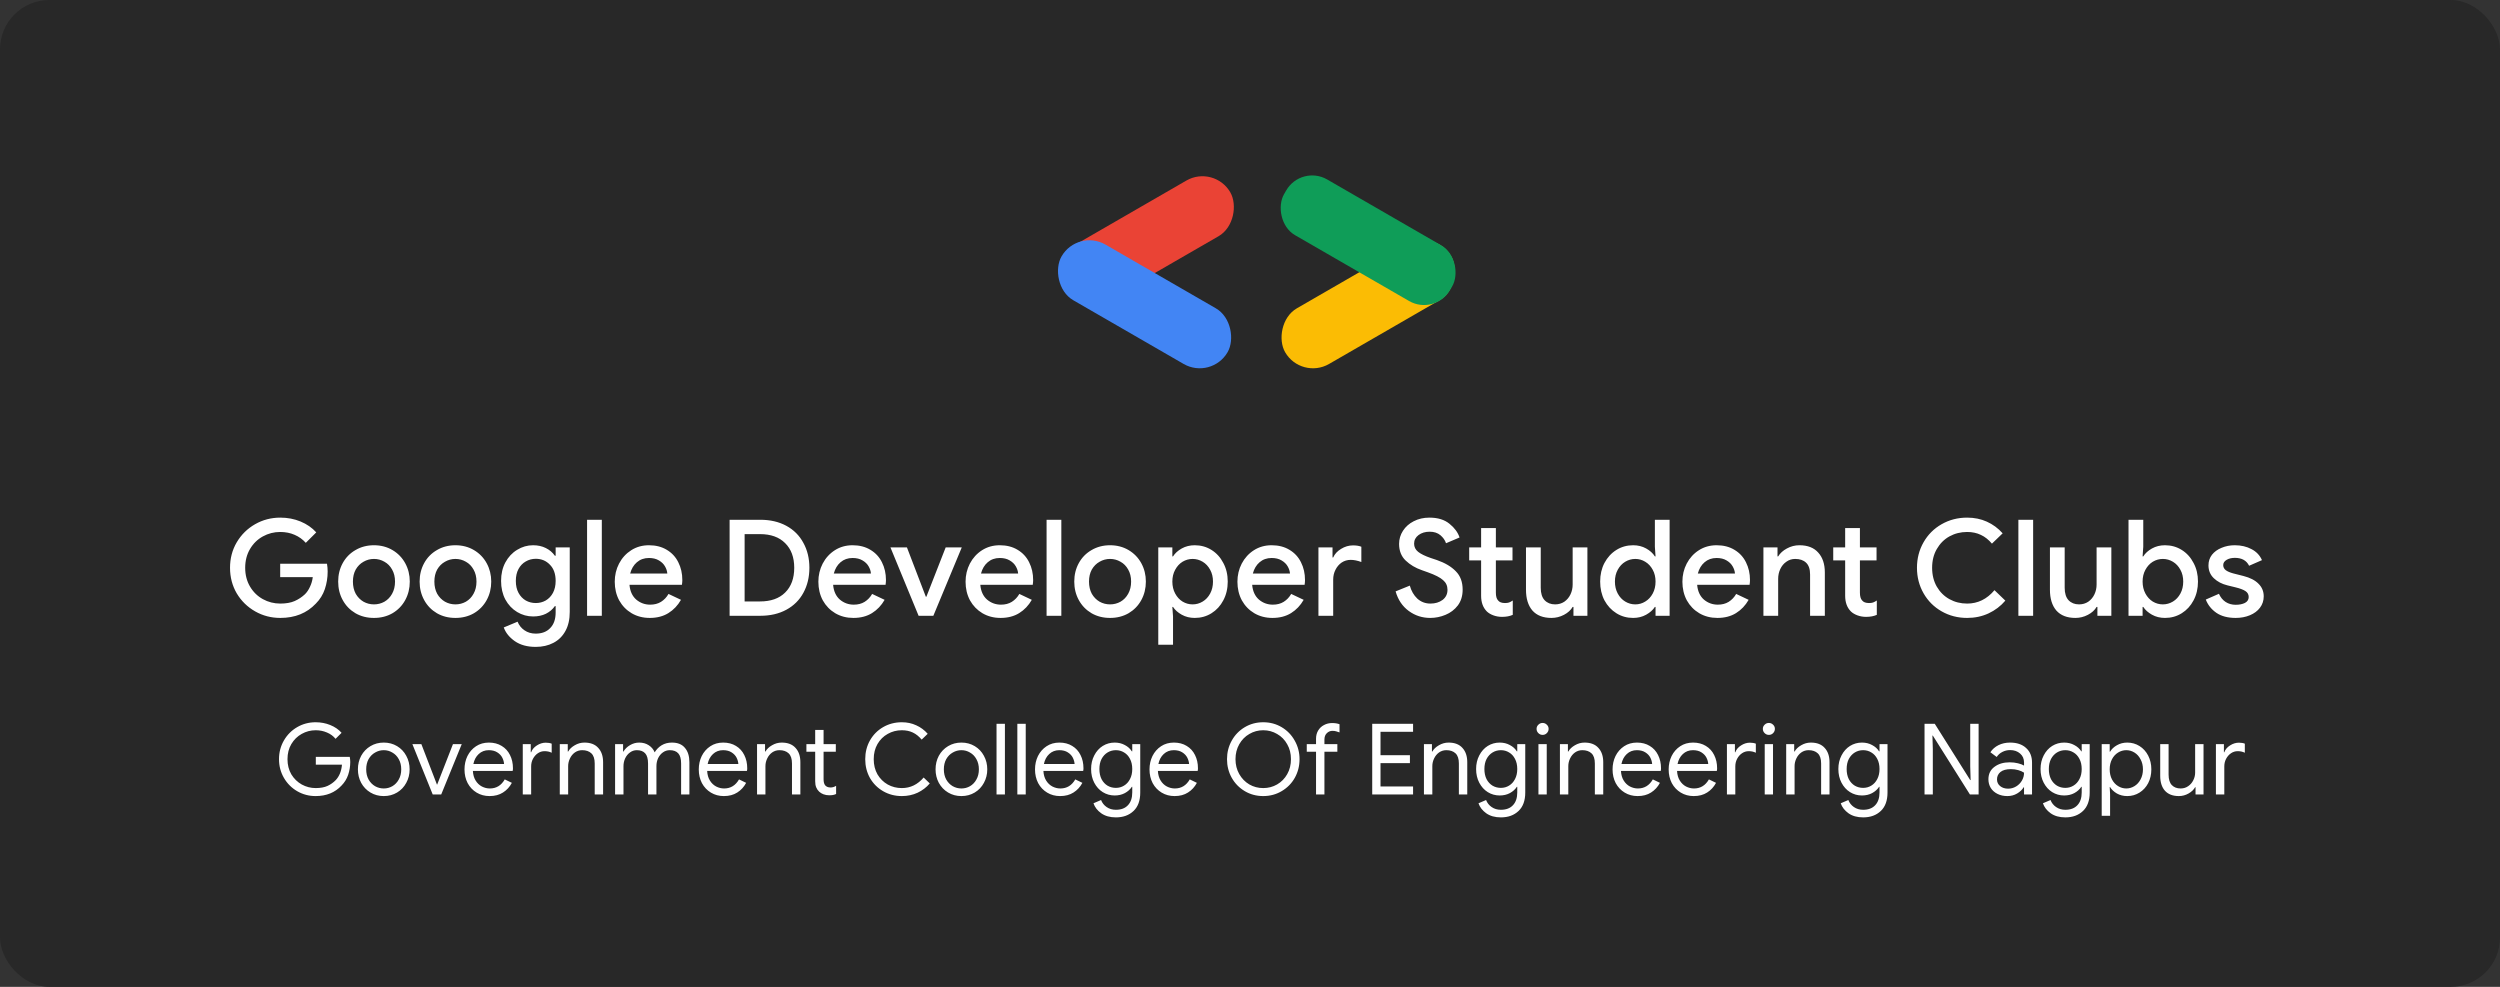 <svg width="304" height="120" viewBox="0 0 304 120" fill="none" xmlns="http://www.w3.org/2000/svg">
<rect x="0" y="0" width="304" height="120" fill="#333333" stroke="none"/>
<rect width="304" height="120" rx="6" fill="#282828"/>
<path d="M34.087 75.14C32.978 75.14 31.956 74.874 31.022 74.341C30.087 73.809 29.342 73.08 28.788 72.156C28.244 71.221 27.972 70.183 27.972 69.042C27.972 67.9 28.244 66.868 28.788 65.944C29.342 65.009 30.087 64.275 31.022 63.742C31.956 63.21 32.978 62.943 34.087 62.943C34.968 62.943 35.788 63.101 36.549 63.416C37.31 63.731 37.946 64.172 38.457 64.737L37.185 66.009C36.805 65.585 36.348 65.259 35.816 65.031C35.294 64.802 34.712 64.688 34.071 64.688C33.321 64.688 32.62 64.868 31.967 65.226C31.315 65.585 30.793 66.096 30.402 66.759C30.011 67.422 29.815 68.183 29.815 69.042C29.815 69.901 30.011 70.662 30.402 71.325C30.793 71.988 31.315 72.499 31.967 72.857C32.62 73.216 33.326 73.395 34.087 73.395C34.783 73.395 35.364 73.292 35.832 73.086C36.299 72.879 36.718 72.602 37.087 72.254C37.327 72.015 37.528 71.716 37.691 71.357C37.865 70.999 37.979 70.607 38.033 70.183H34.071V68.553H39.762C39.816 68.857 39.843 69.172 39.843 69.498C39.843 70.238 39.729 70.95 39.501 71.635C39.272 72.308 38.908 72.895 38.408 73.395C37.31 74.559 35.87 75.14 34.087 75.14ZM45.475 75.14C44.638 75.14 43.888 74.95 43.225 74.57C42.562 74.178 42.046 73.646 41.676 72.972C41.306 72.298 41.122 71.547 41.122 70.721C41.122 69.895 41.306 69.145 41.676 68.471C42.046 67.797 42.562 67.27 43.225 66.889C43.888 66.498 44.638 66.302 45.475 66.302C46.312 66.302 47.062 66.498 47.726 66.889C48.389 67.281 48.905 67.813 49.275 68.487C49.644 69.161 49.829 69.906 49.829 70.721C49.829 71.547 49.644 72.298 49.275 72.972C48.905 73.646 48.389 74.178 47.726 74.57C47.062 74.95 46.312 75.14 45.475 75.14ZM45.475 73.493C45.932 73.493 46.356 73.385 46.747 73.167C47.139 72.939 47.448 72.618 47.677 72.205C47.916 71.781 48.035 71.287 48.035 70.721C48.035 70.156 47.916 69.667 47.677 69.254C47.448 68.841 47.139 68.525 46.747 68.308C46.356 68.08 45.932 67.966 45.475 67.966C45.019 67.966 44.595 68.08 44.203 68.308C43.812 68.525 43.497 68.841 43.258 69.254C43.029 69.667 42.915 70.156 42.915 70.721C42.915 71.287 43.029 71.781 43.258 72.205C43.497 72.618 43.812 72.939 44.203 73.167C44.595 73.385 45.019 73.493 45.475 73.493ZM55.38 75.14C54.543 75.14 53.793 74.95 53.13 74.57C52.467 74.178 51.95 73.646 51.581 72.972C51.211 72.298 51.026 71.547 51.026 70.721C51.026 69.895 51.211 69.145 51.581 68.471C51.95 67.797 52.467 67.27 53.13 66.889C53.793 66.498 54.543 66.302 55.38 66.302C56.217 66.302 56.967 66.498 57.63 66.889C58.293 67.281 58.81 67.813 59.179 68.487C59.549 69.161 59.734 69.906 59.734 70.721C59.734 71.547 59.549 72.298 59.179 72.972C58.81 73.646 58.293 74.178 57.63 74.57C56.967 74.95 56.217 75.14 55.38 75.14ZM55.38 73.493C55.837 73.493 56.261 73.385 56.652 73.167C57.043 72.939 57.353 72.618 57.581 72.205C57.82 71.781 57.94 71.287 57.94 70.721C57.94 70.156 57.82 69.667 57.581 69.254C57.353 68.841 57.043 68.525 56.652 68.308C56.261 68.08 55.837 67.966 55.38 67.966C54.923 67.966 54.499 68.08 54.108 68.308C53.717 68.525 53.401 68.841 53.162 69.254C52.934 69.667 52.82 70.156 52.82 70.721C52.82 71.287 52.934 71.781 53.162 72.205C53.401 72.618 53.717 72.939 54.108 73.167C54.499 73.385 54.923 73.493 55.38 73.493ZM65.138 78.662C64.116 78.662 63.268 78.429 62.594 77.961C61.931 77.494 61.485 76.939 61.257 76.298L62.937 75.597C63.111 76.032 63.388 76.379 63.768 76.64C64.159 76.912 64.616 77.048 65.138 77.048C65.899 77.048 66.491 76.82 66.915 76.363C67.35 75.918 67.567 75.287 67.567 74.472V73.705H67.47C67.198 74.097 66.834 74.406 66.377 74.635C65.931 74.852 65.415 74.961 64.828 74.961C64.132 74.961 63.486 74.782 62.888 74.423C62.29 74.064 61.811 73.559 61.453 72.906C61.105 72.243 60.931 71.488 60.931 70.64C60.931 69.792 61.105 69.042 61.453 68.39C61.811 67.727 62.29 67.216 62.888 66.857C63.486 66.487 64.132 66.302 64.828 66.302C65.404 66.302 65.921 66.417 66.377 66.645C66.834 66.873 67.198 67.183 67.47 67.574H67.567V66.563H69.28V74.423C69.28 75.325 69.106 76.091 68.758 76.722C68.41 77.363 67.921 77.847 67.29 78.173C66.671 78.499 65.953 78.662 65.138 78.662ZM65.154 73.33C65.589 73.33 65.991 73.227 66.361 73.02C66.73 72.803 67.024 72.493 67.241 72.091C67.459 71.678 67.567 71.194 67.567 70.64C67.567 69.792 67.334 69.134 66.866 68.667C66.41 68.189 65.839 67.949 65.154 67.949C64.709 67.949 64.301 68.058 63.931 68.275C63.562 68.482 63.268 68.786 63.051 69.189C62.833 69.591 62.725 70.075 62.725 70.64C62.725 71.205 62.833 71.689 63.051 72.091C63.268 72.493 63.562 72.803 63.931 73.02C64.301 73.227 64.709 73.33 65.154 73.33ZM71.388 63.204H73.181V74.879H71.388V63.204ZM79.009 75.14C78.193 75.14 77.46 74.95 76.807 74.57C76.166 74.189 75.66 73.667 75.291 73.004C74.932 72.33 74.753 71.575 74.753 70.738C74.753 69.944 74.927 69.21 75.275 68.536C75.633 67.852 76.128 67.308 76.758 66.906C77.389 66.504 78.106 66.302 78.911 66.302C79.748 66.302 80.471 66.487 81.079 66.857C81.699 67.226 82.167 67.732 82.482 68.373C82.808 69.015 82.971 69.738 82.971 70.542C82.971 70.694 82.955 70.884 82.922 71.113H76.546C76.612 71.885 76.883 72.482 77.362 72.906C77.851 73.32 78.416 73.526 79.058 73.526C79.569 73.526 80.009 73.412 80.378 73.184C80.759 72.944 81.063 72.624 81.291 72.222L82.808 72.939C82.417 73.624 81.906 74.162 81.275 74.553C80.645 74.945 79.889 75.14 79.009 75.14ZM81.145 69.743C81.123 69.45 81.031 69.161 80.868 68.879C80.704 68.585 80.454 68.341 80.118 68.145C79.791 67.949 79.389 67.852 78.911 67.852C78.335 67.852 77.846 68.025 77.443 68.373C77.052 68.71 76.78 69.167 76.628 69.743H81.145ZM88.72 63.204H92.454C93.66 63.204 94.715 63.449 95.617 63.938C96.519 64.427 97.21 65.118 97.688 66.009C98.177 66.889 98.422 67.9 98.422 69.042C98.422 70.183 98.177 71.2 97.688 72.091C97.21 72.972 96.519 73.656 95.617 74.146C94.715 74.635 93.66 74.879 92.454 74.879H88.72V63.204ZM92.421 73.135C93.726 73.135 94.742 72.776 95.47 72.058C96.21 71.33 96.579 70.325 96.579 69.042C96.579 67.77 96.21 66.77 95.47 66.041C94.742 65.313 93.726 64.949 92.421 64.949H90.546V73.135H92.421ZM103.77 75.14C102.955 75.14 102.221 74.95 101.569 74.57C100.928 74.189 100.422 73.667 100.052 73.004C99.694 72.33 99.514 71.575 99.514 70.738C99.514 69.944 99.688 69.21 100.036 68.536C100.395 67.852 100.89 67.308 101.52 66.906C102.151 66.504 102.868 66.302 103.672 66.302C104.509 66.302 105.232 66.487 105.841 66.857C106.461 67.226 106.928 67.732 107.243 68.373C107.57 69.015 107.733 69.738 107.733 70.542C107.733 70.694 107.716 70.884 107.684 71.113H101.308C101.373 71.885 101.645 72.482 102.123 72.906C102.613 73.32 103.178 73.526 103.819 73.526C104.33 73.526 104.77 73.412 105.14 73.184C105.52 72.944 105.825 72.624 106.053 72.222L107.57 72.939C107.178 73.624 106.667 74.162 106.037 74.553C105.406 74.945 104.651 75.14 103.77 75.14ZM105.906 69.743C105.885 69.45 105.792 69.161 105.629 68.879C105.466 68.585 105.216 68.341 104.879 68.145C104.553 67.949 104.151 67.852 103.672 67.852C103.096 67.852 102.607 68.025 102.205 68.373C101.814 68.71 101.542 69.167 101.39 69.743H105.906ZM108.277 66.563H110.283L112.582 72.564H112.647L114.995 66.563H116.952L113.495 74.879H111.702L108.277 66.563ZM121.669 75.14C120.853 75.14 120.12 74.95 119.467 74.57C118.826 74.189 118.321 73.667 117.951 73.004C117.592 72.33 117.413 71.575 117.413 70.738C117.413 69.944 117.587 69.21 117.935 68.536C118.293 67.852 118.788 67.308 119.418 66.906C120.049 66.504 120.766 66.302 121.571 66.302C122.408 66.302 123.131 66.487 123.74 66.857C124.359 67.226 124.827 67.732 125.142 68.373C125.468 69.015 125.631 69.738 125.631 70.542C125.631 70.694 125.615 70.884 125.582 71.113H119.206C119.272 71.885 119.543 72.482 120.022 72.906C120.511 73.32 121.076 73.526 121.718 73.526C122.229 73.526 122.669 73.412 123.038 73.184C123.419 72.944 123.723 72.624 123.952 72.222L125.468 72.939C125.077 73.624 124.566 74.162 123.935 74.553C123.305 74.945 122.549 75.14 121.669 75.14ZM123.805 69.743C123.783 69.45 123.691 69.161 123.528 68.879C123.365 68.585 123.114 68.341 122.777 68.145C122.451 67.949 122.049 67.852 121.571 67.852C120.995 67.852 120.506 68.025 120.103 68.373C119.712 68.71 119.44 69.167 119.288 69.743H123.805ZM127.264 63.204H129.058V74.879H127.264V63.204ZM134.983 75.14C134.146 75.14 133.396 74.95 132.733 74.57C132.07 74.178 131.554 73.646 131.184 72.972C130.814 72.298 130.63 71.547 130.63 70.721C130.63 69.895 130.814 69.145 131.184 68.471C131.554 67.797 132.07 67.27 132.733 66.889C133.396 66.498 134.146 66.302 134.983 66.302C135.82 66.302 136.57 66.498 137.234 66.889C137.897 67.281 138.413 67.813 138.783 68.487C139.152 69.161 139.337 69.906 139.337 70.721C139.337 71.547 139.152 72.298 138.783 72.972C138.413 73.646 137.897 74.178 137.234 74.57C136.57 74.95 135.82 75.14 134.983 75.14ZM134.983 73.493C135.44 73.493 135.864 73.385 136.255 73.167C136.647 72.939 136.956 72.618 137.185 72.205C137.424 71.781 137.543 71.287 137.543 70.721C137.543 70.156 137.424 69.667 137.185 69.254C136.956 68.841 136.647 68.525 136.255 68.308C135.864 68.08 135.44 67.966 134.983 67.966C134.527 67.966 134.103 68.08 133.711 68.308C133.32 68.525 133.005 68.841 132.766 69.254C132.537 69.667 132.423 70.156 132.423 70.721C132.423 71.287 132.537 71.781 132.766 72.205C133.005 72.618 133.32 72.939 133.711 73.167C134.103 73.385 134.527 73.493 134.983 73.493ZM140.846 66.563H142.558V67.656H142.64C142.879 67.275 143.232 66.955 143.7 66.694C144.167 66.433 144.694 66.302 145.281 66.302C146.031 66.302 146.711 66.493 147.319 66.873C147.928 67.254 148.407 67.781 148.754 68.455C149.113 69.118 149.293 69.873 149.293 70.721C149.293 71.569 149.113 72.33 148.754 73.004C148.407 73.667 147.928 74.189 147.319 74.57C146.711 74.95 146.031 75.14 145.281 75.14C144.694 75.14 144.167 75.01 143.7 74.749C143.232 74.488 142.879 74.173 142.64 73.803H142.558L142.64 74.961V78.401H140.846V66.563ZM145.02 73.493C145.455 73.493 145.863 73.379 146.243 73.151C146.624 72.923 146.928 72.597 147.156 72.173C147.385 71.749 147.499 71.265 147.499 70.721C147.499 70.178 147.385 69.7 147.156 69.286C146.928 68.862 146.624 68.536 146.243 68.308C145.863 68.08 145.455 67.966 145.02 67.966C144.586 67.966 144.178 68.08 143.797 68.308C143.428 68.536 143.129 68.862 142.901 69.286C142.672 69.7 142.558 70.178 142.558 70.721C142.558 71.265 142.672 71.749 142.901 72.173C143.129 72.597 143.428 72.923 143.797 73.151C144.178 73.379 144.586 73.493 145.02 73.493ZM154.727 75.14C153.911 75.14 153.178 74.95 152.525 74.57C151.884 74.189 151.378 73.667 151.009 73.004C150.65 72.33 150.471 71.575 150.471 70.738C150.471 69.944 150.645 69.21 150.993 68.536C151.351 67.852 151.846 67.308 152.476 66.906C153.107 66.504 153.824 66.302 154.629 66.302C155.466 66.302 156.189 66.487 156.797 66.857C157.417 67.226 157.885 67.732 158.2 68.373C158.526 69.015 158.689 69.738 158.689 70.542C158.689 70.694 158.673 70.884 158.64 71.113H152.264C152.33 71.885 152.601 72.482 153.08 72.906C153.569 73.32 154.134 73.526 154.776 73.526C155.286 73.526 155.727 73.412 156.096 73.184C156.477 72.944 156.781 72.624 157.009 72.222L158.526 72.939C158.135 73.624 157.624 74.162 156.993 74.553C156.363 74.945 155.607 75.14 154.727 75.14ZM156.863 69.743C156.841 69.45 156.749 69.161 156.586 68.879C156.422 68.585 156.172 68.341 155.835 68.145C155.509 67.949 155.107 67.852 154.629 67.852C154.053 67.852 153.563 68.025 153.161 68.373C152.77 68.71 152.498 69.167 152.346 69.743H156.863ZM160.322 66.563H162.035V67.786H162.116C162.301 67.362 162.622 67.014 163.078 66.743C163.535 66.46 164.018 66.319 164.529 66.319C164.932 66.319 165.269 66.373 165.54 66.482V68.341C165.062 68.167 164.633 68.08 164.252 68.08C163.839 68.08 163.469 68.189 163.143 68.406C162.828 68.623 162.578 68.917 162.393 69.286C162.208 69.645 162.116 70.042 162.116 70.477V74.879H160.322V66.563ZM173.912 75.14C172.944 75.14 172.075 74.858 171.303 74.292C170.531 73.727 169.998 72.933 169.705 71.912L171.433 71.21C171.607 71.852 171.912 72.379 172.346 72.792C172.792 73.194 173.325 73.395 173.944 73.395C174.521 73.395 175.01 73.249 175.412 72.955C175.814 72.651 176.015 72.238 176.015 71.716C176.015 71.238 175.836 70.846 175.477 70.542C175.129 70.227 174.515 69.912 173.635 69.596L172.901 69.335C172.118 69.064 171.46 68.672 170.928 68.161C170.395 67.65 170.129 66.976 170.129 66.139C170.129 65.563 170.286 65.031 170.602 64.541C170.917 64.052 171.352 63.666 171.906 63.384C172.471 63.09 173.107 62.943 173.814 62.943C174.836 62.943 175.651 63.193 176.26 63.694C176.869 64.183 177.276 64.737 177.483 65.357L175.836 66.058C175.716 65.688 175.488 65.362 175.151 65.079C174.814 64.797 174.379 64.656 173.847 64.656C173.314 64.656 172.863 64.791 172.493 65.063C172.134 65.335 171.955 65.683 171.955 66.107C171.955 66.509 172.118 66.841 172.444 67.101C172.77 67.362 173.281 67.612 173.977 67.852L174.711 68.096C175.711 68.444 176.483 68.9 177.026 69.466C177.581 70.02 177.858 70.765 177.858 71.7C177.858 72.461 177.662 73.102 177.271 73.624C176.88 74.135 176.379 74.515 175.771 74.765C175.173 75.015 174.553 75.14 173.912 75.14ZM182.648 75.01C182.278 75.01 181.93 74.95 181.604 74.831C181.278 74.711 181.012 74.553 180.805 74.358C180.338 73.89 180.104 73.254 180.104 72.45V68.145H178.653V66.563H180.104V64.215H181.898V66.563H183.92V68.145H181.898V72.058C181.898 72.504 181.985 72.819 182.159 73.004C182.322 73.222 182.604 73.33 183.007 73.33C183.191 73.33 183.354 73.309 183.496 73.265C183.637 73.211 183.789 73.129 183.952 73.02V74.765C183.594 74.928 183.159 75.01 182.648 75.01ZM188.658 75.14C187.647 75.14 186.876 74.841 186.343 74.243C185.821 73.635 185.56 72.792 185.56 71.716V66.563H187.354V71.471C187.354 72.145 187.511 72.651 187.827 72.988C188.153 73.325 188.577 73.493 189.099 73.493C189.523 73.493 189.898 73.385 190.224 73.167C190.55 72.939 190.8 72.64 190.974 72.27C191.148 71.901 191.235 71.504 191.235 71.08V66.563H193.028V74.879H191.333V73.803H191.235C191.006 74.195 190.653 74.515 190.175 74.765C189.696 75.015 189.191 75.14 188.658 75.14ZM198.591 75.14C197.841 75.14 197.162 74.95 196.553 74.57C195.944 74.189 195.46 73.667 195.102 73.004C194.754 72.33 194.58 71.569 194.58 70.721C194.58 69.873 194.754 69.118 195.102 68.455C195.46 67.781 195.944 67.254 196.553 66.873C197.162 66.493 197.841 66.302 198.591 66.302C199.178 66.302 199.705 66.433 200.173 66.694C200.64 66.955 200.994 67.275 201.233 67.656H201.314L201.233 66.482V63.204H203.026V74.879H201.314V73.803H201.233C200.994 74.173 200.64 74.488 200.173 74.749C199.705 75.01 199.178 75.14 198.591 75.14ZM198.852 73.493C199.287 73.493 199.689 73.379 200.059 73.151C200.439 72.923 200.744 72.597 200.972 72.173C201.2 71.749 201.314 71.265 201.314 70.721C201.314 70.178 201.2 69.7 200.972 69.286C200.744 68.862 200.439 68.536 200.059 68.308C199.689 68.08 199.287 67.966 198.852 67.966C198.417 67.966 198.01 68.08 197.629 68.308C197.249 68.536 196.944 68.862 196.716 69.286C196.488 69.7 196.374 70.178 196.374 70.721C196.374 71.265 196.488 71.749 196.716 72.173C196.944 72.597 197.249 72.923 197.629 73.151C198.01 73.379 198.417 73.493 198.852 73.493ZM208.836 75.14C208.021 75.14 207.287 74.95 206.635 74.57C205.993 74.189 205.488 73.667 205.118 73.004C204.759 72.33 204.58 71.575 204.58 70.738C204.58 69.944 204.754 69.21 205.102 68.536C205.461 67.852 205.955 67.308 206.586 66.906C207.216 66.504 207.934 66.302 208.738 66.302C209.575 66.302 210.298 66.487 210.907 66.857C211.526 67.226 211.994 67.732 212.309 68.373C212.635 69.015 212.798 69.738 212.798 70.542C212.798 70.694 212.782 70.884 212.749 71.113H206.374C206.439 71.885 206.711 72.482 207.189 72.906C207.678 73.32 208.243 73.526 208.885 73.526C209.396 73.526 209.836 73.412 210.206 73.184C210.586 72.944 210.89 72.624 211.119 72.222L212.635 72.939C212.244 73.624 211.733 74.162 211.102 74.553C210.472 74.945 209.716 75.14 208.836 75.14ZM210.972 69.743C210.95 69.45 210.858 69.161 210.695 68.879C210.532 68.585 210.282 68.341 209.945 68.145C209.619 67.949 209.216 67.852 208.738 67.852C208.162 67.852 207.673 68.025 207.271 68.373C206.879 68.71 206.607 69.167 206.455 69.743H210.972ZM214.432 66.563H216.144V67.656H216.225C216.464 67.264 216.818 66.944 217.285 66.694C217.764 66.433 218.269 66.302 218.802 66.302C219.813 66.302 220.579 66.601 221.101 67.199C221.633 67.786 221.9 68.591 221.9 69.612V74.879H220.106V69.857C220.106 69.205 219.943 68.727 219.617 68.422C219.302 68.118 218.861 67.966 218.296 67.966C217.894 67.966 217.535 68.08 217.22 68.308C216.905 68.525 216.66 68.819 216.486 69.189C216.312 69.558 216.225 69.955 216.225 70.379V74.879H214.432V66.563ZM226.916 75.01C226.547 75.01 226.199 74.95 225.873 74.831C225.547 74.711 225.28 74.553 225.074 74.358C224.606 73.89 224.372 73.254 224.372 72.45V68.145H222.921V66.563H224.372V64.215H226.166V66.563H228.188V68.145H226.166V72.058C226.166 72.504 226.253 72.819 226.427 73.004C226.59 73.222 226.873 73.33 227.275 73.33C227.46 73.33 227.623 73.309 227.764 73.265C227.905 73.211 228.058 73.129 228.221 73.02V74.765C227.862 74.928 227.427 75.01 226.916 75.01ZM239.202 75.14C238.071 75.14 237.039 74.874 236.104 74.341C235.169 73.809 234.435 73.075 233.902 72.14C233.37 71.205 233.103 70.172 233.103 69.042C233.103 67.911 233.37 66.879 233.902 65.944C234.435 65.009 235.169 64.275 236.104 63.742C237.039 63.21 238.071 62.943 239.202 62.943C240.082 62.943 240.881 63.106 241.599 63.433C242.327 63.759 242.969 64.232 243.523 64.851L242.219 66.107C241.816 65.628 241.371 65.275 240.881 65.047C240.392 64.808 239.832 64.688 239.202 64.688C238.419 64.688 237.702 64.868 237.05 65.226C236.408 65.585 235.897 66.096 235.517 66.759C235.136 67.411 234.946 68.172 234.946 69.042C234.946 69.912 235.136 70.678 235.517 71.341C235.897 71.993 236.408 72.499 237.05 72.857C237.702 73.216 238.419 73.395 239.202 73.395C240.506 73.395 241.615 72.852 242.528 71.765L243.849 73.037C243.284 73.7 242.604 74.216 241.811 74.586C241.017 74.956 240.148 75.14 239.202 75.14ZM245.435 63.204H247.229V74.879H245.435V63.204ZM252.37 75.14C251.359 75.14 250.587 74.841 250.054 74.243C249.532 73.635 249.272 72.792 249.272 71.716V66.563H251.065V71.471C251.065 72.145 251.223 72.651 251.538 72.988C251.864 73.325 252.288 73.493 252.81 73.493C253.234 73.493 253.609 73.385 253.935 73.167C254.261 72.939 254.511 72.64 254.685 72.27C254.859 71.901 254.946 71.504 254.946 71.08V66.563H256.74V74.879H255.044V73.803H254.946C254.718 74.195 254.364 74.515 253.886 74.765C253.408 75.015 252.902 75.14 252.37 75.14ZM263.263 75.14C262.676 75.14 262.148 75.01 261.681 74.749C261.213 74.488 260.86 74.173 260.621 73.803H260.54V74.879H258.827V63.204H260.621V66.482L260.54 67.656H260.621C260.86 67.275 261.213 66.955 261.681 66.694C262.148 66.433 262.676 66.302 263.263 66.302C264.013 66.302 264.692 66.493 265.301 66.873C265.91 67.254 266.388 67.781 266.736 68.455C267.095 69.118 267.274 69.873 267.274 70.721C267.274 71.569 267.095 72.33 266.736 73.004C266.388 73.667 265.91 74.189 265.301 74.57C264.692 74.95 264.013 75.14 263.263 75.14ZM263.002 73.493C263.437 73.493 263.844 73.379 264.225 73.151C264.605 72.923 264.91 72.597 265.138 72.173C265.366 71.749 265.48 71.265 265.48 70.721C265.48 70.178 265.366 69.7 265.138 69.286C264.91 68.862 264.605 68.536 264.225 68.308C263.844 68.08 263.437 67.966 263.002 67.966C262.567 67.966 262.159 68.08 261.779 68.308C261.409 68.536 261.11 68.862 260.882 69.286C260.654 69.7 260.54 70.178 260.54 70.721C260.54 71.265 260.654 71.749 260.882 72.173C261.11 72.597 261.409 72.923 261.779 73.151C262.159 73.379 262.567 73.493 263.002 73.493ZM271.86 75.14C270.904 75.14 270.121 74.934 269.512 74.521C268.904 74.097 268.474 73.559 268.224 72.906L269.822 72.205C270.018 72.64 270.29 72.972 270.638 73.2C270.996 73.428 271.404 73.542 271.86 73.542C272.306 73.542 272.681 73.466 272.986 73.314C273.29 73.151 273.442 72.912 273.442 72.597C273.442 72.292 273.312 72.053 273.051 71.879C272.79 71.705 272.388 71.553 271.844 71.422L270.849 71.178C270.186 71.015 269.637 70.727 269.203 70.314C268.768 69.901 268.55 69.379 268.55 68.748C268.55 68.259 268.692 67.83 268.974 67.46C269.268 67.091 269.659 66.808 270.148 66.612C270.638 66.406 271.17 66.302 271.746 66.302C272.518 66.302 273.198 66.46 273.785 66.775C274.372 67.08 274.796 67.525 275.056 68.112L273.491 68.797C273.176 68.156 272.6 67.835 271.763 67.835C271.36 67.835 271.023 67.917 270.752 68.08C270.48 68.243 270.344 68.455 270.344 68.716C270.344 68.966 270.447 69.172 270.654 69.335C270.86 69.487 271.165 69.618 271.567 69.727L272.79 70.037C273.605 70.243 274.219 70.558 274.632 70.982C275.056 71.395 275.268 71.906 275.268 72.515C275.268 73.037 275.116 73.499 274.812 73.901C274.518 74.292 274.111 74.597 273.589 74.814C273.067 75.032 272.491 75.14 271.86 75.14Z" fill="white"/>
<rect width="23.311" height="7.819" rx="3.91" transform="matrix(-0.866 0.5 0.5 0.866 174.504 27.788)" fill="#FBBC04"/>
<rect width="23.311" height="7.819" rx="3.91" transform="matrix(0.866 -0.5 -0.5 -0.866 131.371 38.427)" fill="#EA4335"/>
<rect x="131.041" y="27.787" width="23.311" height="7.819" rx="3.91" transform="rotate(30 131.041 27.787)" fill="#4285F4"/>
<rect x="174.504" y="38.427" width="23.311" height="7.819" rx="3.646" transform="rotate(-150 174.504 38.427)" fill="#0F9D58"/>
<path d="M38.379 96.802C37.571 96.802 36.827 96.606 36.147 96.214C35.467 95.822 34.927 95.282 34.527 94.594C34.127 93.906 33.927 93.146 33.927 92.314C33.927 91.482 34.127 90.722 34.527 90.034C34.927 89.346 35.467 88.806 36.147 88.414C36.827 88.022 37.571 87.826 38.379 87.826C39.011 87.826 39.603 87.938 40.155 88.162C40.715 88.386 41.175 88.702 41.535 89.11L40.803 89.842C40.531 89.506 40.183 89.25 39.759 89.074C39.335 88.89 38.879 88.798 38.391 88.798C37.783 88.798 37.215 88.946 36.687 89.242C36.167 89.53 35.747 89.942 35.427 90.478C35.115 91.006 34.959 91.618 34.959 92.314C34.959 93.01 35.115 93.626 35.427 94.162C35.747 94.69 36.171 95.102 36.699 95.398C37.227 95.686 37.791 95.83 38.391 95.83C38.967 95.83 39.447 95.742 39.831 95.566C40.223 95.382 40.559 95.142 40.839 94.846C41.047 94.622 41.215 94.354 41.343 94.042C41.471 93.722 41.551 93.37 41.583 92.986H38.403V92.038H42.531C42.571 92.262 42.591 92.47 42.591 92.662C42.591 93.19 42.507 93.706 42.339 94.21C42.171 94.706 41.903 95.142 41.535 95.518C40.743 96.374 39.691 96.802 38.379 96.802ZM46.666 96.802C46.066 96.802 45.526 96.658 45.046 96.37C44.566 96.082 44.19 95.69 43.918 95.194C43.654 94.698 43.522 94.15 43.522 93.55C43.522 92.95 43.654 92.402 43.918 91.906C44.19 91.41 44.566 91.018 45.046 90.73C45.526 90.442 46.066 90.298 46.666 90.298C47.266 90.298 47.806 90.442 48.286 90.73C48.766 91.018 49.138 91.41 49.402 91.906C49.674 92.402 49.81 92.95 49.81 93.55C49.81 94.15 49.674 94.698 49.402 95.194C49.138 95.69 48.766 96.082 48.286 96.37C47.806 96.658 47.266 96.802 46.666 96.802ZM46.666 95.878C47.042 95.878 47.39 95.786 47.71 95.602C48.038 95.41 48.298 95.138 48.49 94.786C48.69 94.434 48.79 94.022 48.79 93.55C48.79 93.078 48.69 92.666 48.49 92.314C48.298 91.962 48.038 91.694 47.71 91.51C47.39 91.318 47.042 91.222 46.666 91.222C46.29 91.222 45.938 91.318 45.61 91.51C45.282 91.694 45.018 91.962 44.818 92.314C44.626 92.666 44.53 93.078 44.53 93.55C44.53 94.022 44.626 94.434 44.818 94.786C45.018 95.138 45.282 95.41 45.61 95.602C45.938 95.786 46.29 95.878 46.666 95.878ZM50.147 90.49H51.239L53.135 95.41H53.158L55.078 90.49H56.147L53.651 96.61H52.618L50.147 90.49ZM59.531 96.802C58.947 96.802 58.423 96.662 57.959 96.382C57.495 96.102 57.131 95.718 56.867 95.23C56.611 94.734 56.483 94.178 56.483 93.562C56.483 92.97 56.603 92.426 56.843 91.93C57.091 91.434 57.439 91.038 57.887 90.742C58.335 90.446 58.855 90.298 59.447 90.298C60.047 90.298 60.567 90.434 61.007 90.706C61.447 90.97 61.783 91.338 62.015 91.81C62.255 92.282 62.375 92.822 62.375 93.43C62.375 93.55 62.363 93.654 62.339 93.742H57.503C57.527 94.206 57.639 94.598 57.839 94.918C58.039 95.238 58.291 95.478 58.595 95.638C58.907 95.798 59.231 95.878 59.567 95.878C60.351 95.878 60.955 95.51 61.379 94.774L62.243 95.194C61.979 95.69 61.619 96.082 61.163 96.37C60.715 96.658 60.171 96.802 59.531 96.802ZM61.295 92.902C61.279 92.646 61.207 92.39 61.079 92.134C60.951 91.878 60.747 91.662 60.467 91.486C60.195 91.31 59.851 91.222 59.435 91.222C58.955 91.222 58.547 91.378 58.211 91.69C57.883 91.994 57.667 92.398 57.563 92.902H61.295ZM63.569 90.49H64.54V91.474H64.588C64.709 91.138 64.941 90.862 65.284 90.646C65.629 90.422 65.989 90.31 66.365 90.31C66.644 90.31 66.885 90.35 67.085 90.43V91.534C66.829 91.406 66.54 91.342 66.221 91.342C65.924 91.342 65.653 91.426 65.404 91.594C65.156 91.762 64.957 91.99 64.805 92.278C64.66 92.558 64.588 92.862 64.588 93.19V96.61H63.569V90.49ZM68.069 90.49H69.04V91.39H69.088C69.257 91.086 69.525 90.83 69.892 90.622C70.26 90.406 70.653 90.298 71.069 90.298C71.805 90.298 72.365 90.514 72.749 90.946C73.141 91.37 73.337 91.95 73.337 92.686V96.61H72.317V92.842C72.317 92.274 72.18 91.862 71.909 91.606C71.636 91.35 71.264 91.222 70.793 91.222C70.465 91.222 70.168 91.314 69.904 91.498C69.648 91.682 69.448 91.926 69.305 92.23C69.16 92.526 69.088 92.838 69.088 93.166V96.61H68.069V90.49ZM74.795 90.49H75.767V91.39H75.815C75.991 91.078 76.255 90.818 76.607 90.61C76.959 90.402 77.331 90.298 77.723 90.298C78.171 90.298 78.559 90.406 78.887 90.622C79.223 90.838 79.463 91.126 79.607 91.486C79.823 91.126 80.107 90.838 80.459 90.622C80.819 90.406 81.235 90.298 81.707 90.298C82.411 90.298 82.939 90.514 83.291 90.946C83.651 91.37 83.831 91.95 83.831 92.686V96.61H82.823V92.842C82.823 92.274 82.707 91.862 82.475 91.606C82.243 91.35 81.899 91.222 81.443 91.222C81.139 91.222 80.863 91.31 80.615 91.486C80.367 91.662 80.171 91.898 80.027 92.194C79.891 92.49 79.823 92.81 79.823 93.154V96.61H78.803V92.854C78.803 92.278 78.687 91.862 78.455 91.606C78.223 91.35 77.883 91.222 77.435 91.222C77.131 91.222 76.855 91.314 76.607 91.498C76.359 91.674 76.163 91.914 76.019 92.218C75.883 92.514 75.815 92.834 75.815 93.178V96.61H74.795V90.49ZM88.019 96.802C87.435 96.802 86.911 96.662 86.447 96.382C85.983 96.102 85.619 95.718 85.355 95.23C85.099 94.734 84.971 94.178 84.971 93.562C84.971 92.97 85.091 92.426 85.331 91.93C85.579 91.434 85.927 91.038 86.375 90.742C86.823 90.446 87.343 90.298 87.935 90.298C88.535 90.298 89.055 90.434 89.495 90.706C89.935 90.97 90.271 91.338 90.503 91.81C90.743 92.282 90.863 92.822 90.863 93.43C90.863 93.55 90.851 93.654 90.827 93.742H85.991C86.015 94.206 86.127 94.598 86.327 94.918C86.527 95.238 86.779 95.478 87.083 95.638C87.395 95.798 87.719 95.878 88.055 95.878C88.839 95.878 89.443 95.51 89.867 94.774L90.731 95.194C90.467 95.69 90.107 96.082 89.651 96.37C89.203 96.658 88.659 96.802 88.019 96.802ZM89.783 92.902C89.767 92.646 89.695 92.39 89.567 92.134C89.439 91.878 89.235 91.662 88.955 91.486C88.683 91.31 88.339 91.222 87.923 91.222C87.443 91.222 87.035 91.378 86.699 91.69C86.371 91.994 86.155 92.398 86.051 92.902H89.783ZM92.057 90.49H93.029V91.39H93.077C93.245 91.086 93.513 90.83 93.881 90.622C94.249 90.406 94.641 90.298 95.057 90.298C95.793 90.298 96.353 90.514 96.737 90.946C97.129 91.37 97.325 91.95 97.325 92.686V96.61H96.305V92.842C96.305 92.274 96.169 91.862 95.897 91.606C95.625 91.35 95.253 91.222 94.781 91.222C94.453 91.222 94.157 91.314 93.893 91.498C93.637 91.682 93.437 91.926 93.293 92.23C93.149 92.526 93.077 92.838 93.077 93.166V96.61H92.057V90.49ZM100.831 96.706C100.583 96.706 100.351 96.666 100.135 96.586C99.927 96.506 99.751 96.398 99.607 96.262C99.447 96.11 99.327 95.934 99.247 95.734C99.167 95.534 99.127 95.29 99.127 95.002V91.414H98.059V90.49H99.127V88.762H100.147V90.49H101.635V91.414H100.147V94.75C100.147 95.086 100.211 95.334 100.339 95.494C100.491 95.67 100.711 95.758 100.999 95.758C101.231 95.758 101.455 95.69 101.671 95.554V96.55C101.551 96.606 101.427 96.646 101.299 96.67C101.179 96.694 101.023 96.706 100.831 96.706ZM109.664 96.802C108.832 96.802 108.076 96.606 107.396 96.214C106.716 95.822 106.18 95.286 105.788 94.606C105.404 93.918 105.212 93.154 105.212 92.314C105.212 91.474 105.404 90.714 105.788 90.034C106.18 89.346 106.716 88.806 107.396 88.414C108.076 88.022 108.832 87.826 109.664 87.826C110.304 87.826 110.888 87.95 111.416 88.198C111.952 88.438 112.416 88.782 112.808 89.23L112.076 89.938C111.748 89.546 111.388 89.258 110.996 89.074C110.612 88.89 110.168 88.798 109.664 88.798C109.04 88.798 108.468 88.946 107.948 89.242C107.428 89.53 107.012 89.942 106.7 90.478C106.396 91.006 106.244 91.618 106.244 92.314C106.244 93.01 106.396 93.626 106.7 94.162C107.012 94.69 107.428 95.102 107.948 95.398C108.468 95.686 109.04 95.83 109.664 95.83C110.704 95.83 111.588 95.402 112.316 94.546L113.06 95.266C112.66 95.738 112.168 96.114 111.584 96.394C111 96.666 110.36 96.802 109.664 96.802ZM116.908 96.802C116.308 96.802 115.768 96.658 115.288 96.37C114.808 96.082 114.432 95.69 114.16 95.194C113.896 94.698 113.764 94.15 113.764 93.55C113.764 92.95 113.896 92.402 114.16 91.906C114.432 91.41 114.808 91.018 115.288 90.73C115.768 90.442 116.308 90.298 116.908 90.298C117.508 90.298 118.048 90.442 118.528 90.73C119.008 91.018 119.38 91.41 119.644 91.906C119.916 92.402 120.052 92.95 120.052 93.55C120.052 94.15 119.916 94.698 119.644 95.194C119.38 95.69 119.008 96.082 118.528 96.37C118.048 96.658 117.508 96.802 116.908 96.802ZM116.908 95.878C117.284 95.878 117.632 95.786 117.952 95.602C118.28 95.41 118.54 95.138 118.732 94.786C118.932 94.434 119.032 94.022 119.032 93.55C119.032 93.078 118.932 92.666 118.732 92.314C118.54 91.962 118.28 91.694 117.952 91.51C117.632 91.318 117.284 91.222 116.908 91.222C116.532 91.222 116.18 91.318 115.852 91.51C115.524 91.694 115.26 91.962 115.06 92.314C114.868 92.666 114.772 93.078 114.772 93.55C114.772 94.022 114.868 94.434 115.06 94.786C115.26 95.138 115.524 95.41 115.852 95.602C116.18 95.786 116.532 95.878 116.908 95.878ZM121.178 88.018H122.198V96.61H121.178V88.018ZM123.709 88.018H124.729V96.61H123.709V88.018ZM128.906 96.802C128.322 96.802 127.798 96.662 127.334 96.382C126.87 96.102 126.506 95.718 126.242 95.23C125.986 94.734 125.858 94.178 125.858 93.562C125.858 92.97 125.978 92.426 126.218 91.93C126.466 91.434 126.814 91.038 127.262 90.742C127.71 90.446 128.23 90.298 128.822 90.298C129.422 90.298 129.942 90.434 130.382 90.706C130.822 90.97 131.158 91.338 131.39 91.81C131.63 92.282 131.75 92.822 131.75 93.43C131.75 93.55 131.738 93.654 131.714 93.742H126.878C126.902 94.206 127.014 94.598 127.214 94.918C127.414 95.238 127.666 95.478 127.97 95.638C128.282 95.798 128.606 95.878 128.942 95.878C129.726 95.878 130.33 95.51 130.754 94.774L131.618 95.194C131.354 95.69 130.994 96.082 130.538 96.37C130.09 96.658 129.546 96.802 128.906 96.802ZM130.67 92.902C130.654 92.646 130.582 92.39 130.454 92.134C130.326 91.878 130.122 91.662 129.842 91.486C129.57 91.31 129.226 91.222 128.81 91.222C128.33 91.222 127.922 91.378 127.586 91.69C127.258 91.994 127.042 92.398 126.938 92.902H130.67ZM135.69 99.394C134.97 99.394 134.374 99.226 133.902 98.89C133.438 98.554 133.126 98.15 132.966 97.678L133.89 97.282C134.026 97.634 134.25 97.918 134.562 98.134C134.882 98.358 135.258 98.47 135.69 98.47C136.322 98.47 136.81 98.286 137.154 97.918C137.506 97.55 137.682 97.03 137.682 96.358V95.674H137.634C137.434 95.986 137.15 96.242 136.782 96.442C136.422 96.634 136.01 96.73 135.546 96.73C135.018 96.73 134.534 96.594 134.094 96.322C133.662 96.05 133.318 95.67 133.062 95.182C132.806 94.694 132.678 94.138 132.678 93.514C132.678 92.898 132.806 92.346 133.062 91.858C133.318 91.362 133.662 90.978 134.094 90.706C134.534 90.434 135.018 90.298 135.546 90.298C136.01 90.298 136.422 90.398 136.782 90.598C137.15 90.79 137.434 91.046 137.634 91.366H137.682V90.49H138.654V96.37C138.654 97.354 138.382 98.102 137.838 98.614C137.294 99.134 136.578 99.394 135.69 99.394ZM135.69 95.806C136.058 95.806 136.39 95.714 136.686 95.53C136.99 95.346 137.23 95.082 137.406 94.738C137.59 94.394 137.682 93.986 137.682 93.514C137.682 93.034 137.59 92.622 137.406 92.278C137.23 91.934 136.99 91.674 136.686 91.498C136.39 91.314 136.058 91.222 135.69 91.222C135.322 91.222 134.986 91.314 134.682 91.498C134.378 91.682 134.134 91.946 133.95 92.29C133.774 92.634 133.686 93.042 133.686 93.514C133.686 93.986 133.774 94.398 133.95 94.75C134.134 95.094 134.378 95.358 134.682 95.542C134.986 95.718 135.322 95.806 135.69 95.806ZM142.828 96.802C142.244 96.802 141.72 96.662 141.256 96.382C140.792 96.102 140.428 95.718 140.164 95.23C139.908 94.734 139.78 94.178 139.78 93.562C139.78 92.97 139.9 92.426 140.14 91.93C140.388 91.434 140.736 91.038 141.184 90.742C141.632 90.446 142.152 90.298 142.744 90.298C143.344 90.298 143.864 90.434 144.304 90.706C144.744 90.97 145.08 91.338 145.312 91.81C145.552 92.282 145.672 92.822 145.672 93.43C145.672 93.55 145.66 93.654 145.636 93.742H140.8C140.824 94.206 140.936 94.598 141.136 94.918C141.336 95.238 141.588 95.478 141.892 95.638C142.204 95.798 142.528 95.878 142.864 95.878C143.648 95.878 144.252 95.51 144.676 94.774L145.54 95.194C145.276 95.69 144.916 96.082 144.46 96.37C144.012 96.658 143.468 96.802 142.828 96.802ZM144.592 92.902C144.576 92.646 144.504 92.39 144.376 92.134C144.248 91.878 144.044 91.662 143.764 91.486C143.492 91.31 143.148 91.222 142.732 91.222C142.252 91.222 141.844 91.378 141.508 91.69C141.18 91.994 140.964 92.398 140.86 92.902H144.592ZM153.608 96.802C152.784 96.802 152.036 96.602 151.364 96.202C150.692 95.802 150.164 95.262 149.78 94.582C149.396 93.894 149.204 93.138 149.204 92.314C149.204 91.498 149.396 90.746 149.78 90.058C150.164 89.37 150.692 88.826 151.364 88.426C152.036 88.026 152.784 87.826 153.608 87.826C154.432 87.826 155.18 88.026 155.852 88.426C156.524 88.826 157.052 89.37 157.436 90.058C157.828 90.746 158.024 91.498 158.024 92.314C158.024 93.138 157.832 93.894 157.448 94.582C157.064 95.262 156.532 95.802 155.852 96.202C155.18 96.602 154.432 96.802 153.608 96.802ZM153.608 95.83C154.224 95.83 154.788 95.682 155.3 95.386C155.82 95.082 156.228 94.666 156.524 94.138C156.828 93.602 156.98 92.994 156.98 92.314C156.98 91.634 156.828 91.03 156.524 90.502C156.228 89.966 155.82 89.55 155.3 89.254C154.788 88.95 154.224 88.798 153.608 88.798C152.992 88.798 152.428 88.95 151.916 89.254C151.404 89.55 150.996 89.966 150.692 90.502C150.388 91.038 150.236 91.642 150.236 92.314C150.236 92.986 150.388 93.59 150.692 94.126C150.996 94.662 151.404 95.082 151.916 95.386C152.428 95.682 152.992 95.83 153.608 95.83ZM160.03 91.414H158.902V90.49H160.03V89.83C160.03 89.446 160.118 89.11 160.294 88.822C160.47 88.534 160.706 88.314 161.002 88.162C161.298 88.002 161.626 87.922 161.986 87.922C162.33 87.922 162.63 87.97 162.886 88.066V89.062C162.742 89.006 162.606 88.962 162.478 88.93C162.35 88.89 162.198 88.87 162.022 88.87C161.758 88.87 161.53 88.966 161.338 89.158C161.146 89.342 161.05 89.602 161.05 89.938V90.49H162.622V91.414H161.05V96.61H160.03V91.414ZM166.862 88.018H171.83V88.99H167.87V91.834H171.446V92.794H167.87V95.638H171.83V96.61H166.862V88.018ZM173.151 90.49H174.123V91.39H174.171C174.339 91.086 174.607 90.83 174.975 90.622C175.343 90.406 175.735 90.298 176.151 90.298C176.887 90.298 177.447 90.514 177.831 90.946C178.223 91.37 178.419 91.95 178.419 92.686V96.61H177.399V92.842C177.399 92.274 177.263 91.862 176.991 91.606C176.719 91.35 176.347 91.222 175.875 91.222C175.547 91.222 175.251 91.314 174.987 91.498C174.731 91.682 174.531 91.926 174.387 92.23C174.243 92.526 174.171 92.838 174.171 93.166V96.61H173.151V90.49ZM182.507 99.394C181.787 99.394 181.191 99.226 180.719 98.89C180.255 98.554 179.943 98.15 179.783 97.678L180.707 97.282C180.843 97.634 181.067 97.918 181.379 98.134C181.699 98.358 182.075 98.47 182.507 98.47C183.139 98.47 183.627 98.286 183.971 97.918C184.323 97.55 184.499 97.03 184.499 96.358V95.674H184.451C184.251 95.986 183.967 96.242 183.599 96.442C183.239 96.634 182.827 96.73 182.363 96.73C181.835 96.73 181.351 96.594 180.911 96.322C180.479 96.05 180.135 95.67 179.879 95.182C179.623 94.694 179.495 94.138 179.495 93.514C179.495 92.898 179.623 92.346 179.879 91.858C180.135 91.362 180.479 90.978 180.911 90.706C181.351 90.434 181.835 90.298 182.363 90.298C182.827 90.298 183.239 90.398 183.599 90.598C183.967 90.79 184.251 91.046 184.451 91.366H184.499V90.49H185.471V96.37C185.471 97.354 185.199 98.102 184.655 98.614C184.111 99.134 183.395 99.394 182.507 99.394ZM182.507 95.806C182.875 95.806 183.207 95.714 183.503 95.53C183.807 95.346 184.047 95.082 184.223 94.738C184.407 94.394 184.499 93.986 184.499 93.514C184.499 93.034 184.407 92.622 184.223 92.278C184.047 91.934 183.807 91.674 183.503 91.498C183.207 91.314 182.875 91.222 182.507 91.222C182.139 91.222 181.803 91.314 181.499 91.498C181.195 91.682 180.951 91.946 180.767 92.29C180.591 92.634 180.503 93.042 180.503 93.514C180.503 93.986 180.591 94.398 180.767 94.75C180.951 95.094 181.195 95.358 181.499 95.542C181.803 95.718 182.139 95.806 182.507 95.806ZM187.579 89.362C187.379 89.362 187.207 89.29 187.063 89.146C186.919 89.002 186.847 88.83 186.847 88.63C186.847 88.43 186.919 88.262 187.063 88.126C187.207 87.982 187.379 87.91 187.579 87.91C187.779 87.91 187.951 87.982 188.095 88.126C188.239 88.262 188.311 88.43 188.311 88.63C188.311 88.83 188.239 89.002 188.095 89.146C187.959 89.29 187.787 89.362 187.579 89.362ZM187.075 90.49H188.083V96.61H187.075V90.49ZM189.686 90.49H190.658V91.39H190.706C190.874 91.086 191.142 90.83 191.51 90.622C191.878 90.406 192.27 90.298 192.686 90.298C193.422 90.298 193.982 90.514 194.366 90.946C194.758 91.37 194.954 91.95 194.954 92.686V96.61H193.934V92.842C193.934 92.274 193.798 91.862 193.526 91.606C193.254 91.35 192.882 91.222 192.41 91.222C192.082 91.222 191.786 91.314 191.522 91.498C191.266 91.682 191.066 91.926 190.922 92.23C190.778 92.526 190.706 92.838 190.706 93.166V96.61H189.686V90.49ZM199.136 96.802C198.552 96.802 198.028 96.662 197.564 96.382C197.1 96.102 196.736 95.718 196.472 95.23C196.216 94.734 196.088 94.178 196.088 93.562C196.088 92.97 196.208 92.426 196.448 91.93C196.696 91.434 197.044 91.038 197.492 90.742C197.94 90.446 198.46 90.298 199.052 90.298C199.652 90.298 200.172 90.434 200.612 90.706C201.052 90.97 201.388 91.338 201.62 91.81C201.86 92.282 201.98 92.822 201.98 93.43C201.98 93.55 201.968 93.654 201.944 93.742H197.108C197.132 94.206 197.244 94.598 197.444 94.918C197.644 95.238 197.896 95.478 198.2 95.638C198.512 95.798 198.836 95.878 199.172 95.878C199.956 95.878 200.56 95.51 200.984 94.774L201.848 95.194C201.584 95.69 201.224 96.082 200.768 96.37C200.32 96.658 199.776 96.802 199.136 96.802ZM200.9 92.902C200.884 92.646 200.812 92.39 200.684 92.134C200.556 91.878 200.352 91.662 200.072 91.486C199.8 91.31 199.456 91.222 199.04 91.222C198.56 91.222 198.152 91.378 197.816 91.69C197.488 91.994 197.272 92.398 197.168 92.902H200.9ZM205.957 96.802C205.373 96.802 204.849 96.662 204.385 96.382C203.921 96.102 203.557 95.718 203.293 95.23C203.037 94.734 202.909 94.178 202.909 93.562C202.909 92.97 203.029 92.426 203.269 91.93C203.517 91.434 203.865 91.038 204.313 90.742C204.761 90.446 205.281 90.298 205.873 90.298C206.473 90.298 206.993 90.434 207.433 90.706C207.873 90.97 208.209 91.338 208.441 91.81C208.681 92.282 208.801 92.822 208.801 93.43C208.801 93.55 208.789 93.654 208.765 93.742H203.929C203.953 94.206 204.065 94.598 204.265 94.918C204.465 95.238 204.717 95.478 205.021 95.638C205.333 95.798 205.657 95.878 205.993 95.878C206.777 95.878 207.381 95.51 207.805 94.774L208.669 95.194C208.405 95.69 208.045 96.082 207.589 96.37C207.141 96.658 206.597 96.802 205.957 96.802ZM207.721 92.902C207.705 92.646 207.633 92.39 207.505 92.134C207.377 91.878 207.173 91.662 206.893 91.486C206.621 91.31 206.277 91.222 205.861 91.222C205.381 91.222 204.973 91.378 204.637 91.69C204.309 91.994 204.093 92.398 203.989 92.902H207.721ZM209.994 90.49H210.966V91.474H211.014C211.134 91.138 211.366 90.862 211.71 90.646C212.054 90.422 212.414 90.31 212.79 90.31C213.07 90.31 213.31 90.35 213.51 90.43V91.534C213.254 91.406 212.966 91.342 212.646 91.342C212.35 91.342 212.078 91.426 211.83 91.594C211.582 91.762 211.382 91.99 211.23 92.278C211.086 92.558 211.014 92.862 211.014 93.19V96.61H209.994V90.49ZM215.094 89.362C214.894 89.362 214.722 89.29 214.578 89.146C214.434 89.002 214.362 88.83 214.362 88.63C214.362 88.43 214.434 88.262 214.578 88.126C214.722 87.982 214.894 87.91 215.094 87.91C215.294 87.91 215.466 87.982 215.61 88.126C215.754 88.262 215.826 88.43 215.826 88.63C215.826 88.83 215.754 89.002 215.61 89.146C215.474 89.29 215.302 89.362 215.094 89.362ZM214.59 90.49H215.598V96.61H214.59V90.49ZM217.201 90.49H218.173V91.39H218.221C218.389 91.086 218.657 90.83 219.025 90.622C219.393 90.406 219.785 90.298 220.201 90.298C220.937 90.298 221.497 90.514 221.881 90.946C222.273 91.37 222.469 91.95 222.469 92.686V96.61H221.449V92.842C221.449 92.274 221.313 91.862 221.041 91.606C220.769 91.35 220.397 91.222 219.925 91.222C219.597 91.222 219.301 91.314 219.037 91.498C218.781 91.682 218.581 91.926 218.437 92.23C218.293 92.526 218.221 92.838 218.221 93.166V96.61H217.201V90.49ZM226.557 99.394C225.837 99.394 225.241 99.226 224.769 98.89C224.305 98.554 223.993 98.15 223.833 97.678L224.757 97.282C224.893 97.634 225.117 97.918 225.429 98.134C225.749 98.358 226.125 98.47 226.557 98.47C227.189 98.47 227.677 98.286 228.021 97.918C228.373 97.55 228.549 97.03 228.549 96.358V95.674H228.501C228.301 95.986 228.017 96.242 227.649 96.442C227.289 96.634 226.877 96.73 226.413 96.73C225.885 96.73 225.401 96.594 224.961 96.322C224.529 96.05 224.185 95.67 223.929 95.182C223.673 94.694 223.545 94.138 223.545 93.514C223.545 92.898 223.673 92.346 223.929 91.858C224.185 91.362 224.529 90.978 224.961 90.706C225.401 90.434 225.885 90.298 226.413 90.298C226.877 90.298 227.289 90.398 227.649 90.598C228.017 90.79 228.301 91.046 228.501 91.366H228.549V90.49H229.521V96.37C229.521 97.354 229.249 98.102 228.705 98.614C228.161 99.134 227.445 99.394 226.557 99.394ZM226.557 95.806C226.925 95.806 227.257 95.714 227.553 95.53C227.857 95.346 228.097 95.082 228.273 94.738C228.457 94.394 228.549 93.986 228.549 93.514C228.549 93.034 228.457 92.622 228.273 92.278C228.097 91.934 227.857 91.674 227.553 91.498C227.257 91.314 226.925 91.222 226.557 91.222C226.189 91.222 225.853 91.314 225.549 91.498C225.245 91.682 225.001 91.946 224.817 92.29C224.641 92.634 224.553 93.042 224.553 93.514C224.553 93.986 224.641 94.398 224.817 94.75C225.001 95.094 225.245 95.358 225.549 95.542C225.853 95.718 226.189 95.806 226.557 95.806ZM234.023 88.018H235.271L239.579 94.858H239.627L239.579 93.202V88.018H240.599V96.61H239.543L235.031 89.446H234.983L235.031 91.102V96.61H234.023V88.018ZM244.095 96.802C243.647 96.802 243.247 96.714 242.895 96.538C242.543 96.362 242.271 96.122 242.079 95.818C241.887 95.506 241.791 95.154 241.791 94.762C241.791 94.114 242.035 93.61 242.523 93.25C243.011 92.882 243.627 92.698 244.371 92.698C244.739 92.698 245.079 92.738 245.391 92.818C245.711 92.898 245.955 92.99 246.123 93.094V92.722C246.123 92.266 245.963 91.902 245.643 91.63C245.323 91.35 244.919 91.21 244.431 91.21C244.087 91.21 243.771 91.286 243.483 91.438C243.195 91.582 242.967 91.786 242.799 92.05L242.031 91.474C242.271 91.106 242.599 90.818 243.015 90.61C243.439 90.402 243.907 90.298 244.419 90.298C245.251 90.298 245.903 90.518 246.375 90.958C246.855 91.39 247.095 91.982 247.095 92.734V96.61H246.123V95.734H246.075C245.899 96.03 245.635 96.282 245.283 96.49C244.931 96.698 244.535 96.802 244.095 96.802ZM244.191 95.902C244.535 95.902 244.855 95.814 245.151 95.638C245.447 95.462 245.683 95.226 245.859 94.93C246.035 94.634 246.123 94.31 246.123 93.958C245.931 93.83 245.695 93.726 245.415 93.646C245.135 93.566 244.839 93.526 244.527 93.526C243.967 93.526 243.543 93.642 243.255 93.874C242.975 94.106 242.835 94.406 242.835 94.774C242.835 95.11 242.963 95.382 243.219 95.59C243.475 95.798 243.799 95.902 244.191 95.902ZM251.143 99.394C250.423 99.394 249.827 99.226 249.355 98.89C248.891 98.554 248.579 98.15 248.419 97.678L249.343 97.282C249.479 97.634 249.703 97.918 250.015 98.134C250.335 98.358 250.711 98.47 251.143 98.47C251.775 98.47 252.263 98.286 252.607 97.918C252.959 97.55 253.135 97.03 253.135 96.358V95.674H253.087C252.887 95.986 252.603 96.242 252.235 96.442C251.875 96.634 251.463 96.73 250.999 96.73C250.471 96.73 249.987 96.594 249.547 96.322C249.115 96.05 248.771 95.67 248.515 95.182C248.259 94.694 248.131 94.138 248.131 93.514C248.131 92.898 248.259 92.346 248.515 91.858C248.771 91.362 249.115 90.978 249.547 90.706C249.987 90.434 250.471 90.298 250.999 90.298C251.463 90.298 251.875 90.398 252.235 90.598C252.603 90.79 252.887 91.046 253.087 91.366H253.135V90.49H254.107V96.37C254.107 97.354 253.835 98.102 253.291 98.614C252.747 99.134 252.031 99.394 251.143 99.394ZM251.143 95.806C251.511 95.806 251.843 95.714 252.139 95.53C252.443 95.346 252.683 95.082 252.859 94.738C253.043 94.394 253.135 93.986 253.135 93.514C253.135 93.034 253.043 92.622 252.859 92.278C252.683 91.934 252.443 91.674 252.139 91.498C251.843 91.314 251.511 91.222 251.143 91.222C250.775 91.222 250.439 91.314 250.135 91.498C249.831 91.682 249.587 91.946 249.403 92.29C249.227 92.634 249.139 93.042 249.139 93.514C249.139 93.986 249.227 94.398 249.403 94.75C249.587 95.094 249.831 95.358 250.135 95.542C250.439 95.718 250.775 95.806 251.143 95.806ZM255.567 90.49H256.539V91.402H256.587C256.771 91.09 257.047 90.83 257.415 90.622C257.791 90.406 258.211 90.298 258.675 90.298C259.219 90.298 259.715 90.438 260.163 90.718C260.611 90.998 260.963 91.386 261.219 91.882C261.475 92.378 261.603 92.934 261.603 93.55C261.603 94.174 261.475 94.734 261.219 95.23C260.963 95.718 260.611 96.102 260.163 96.382C259.715 96.662 259.219 96.802 258.675 96.802C258.211 96.802 257.791 96.698 257.415 96.49C257.047 96.274 256.771 96.014 256.587 95.71H256.539L256.587 96.55V99.202H255.567V90.49ZM258.555 95.878C258.907 95.878 259.239 95.782 259.551 95.59C259.863 95.398 260.111 95.126 260.295 94.774C260.487 94.414 260.583 94.006 260.583 93.55C260.583 93.094 260.487 92.69 260.295 92.338C260.111 91.978 259.863 91.702 259.551 91.51C259.239 91.318 258.907 91.222 258.555 91.222C258.203 91.222 257.871 91.318 257.559 91.51C257.247 91.702 256.999 91.974 256.815 92.326C256.631 92.678 256.539 93.086 256.539 93.55C256.539 94.014 256.631 94.422 256.815 94.774C256.999 95.126 257.247 95.398 257.559 95.59C257.871 95.782 258.203 95.878 258.555 95.878ZM264.949 96.802C264.213 96.802 263.649 96.586 263.257 96.154C262.873 95.722 262.681 95.118 262.681 94.342V90.49H263.701V94.186C263.701 94.77 263.833 95.198 264.097 95.47C264.361 95.742 264.717 95.878 265.165 95.878C265.509 95.878 265.813 95.786 266.077 95.602C266.349 95.418 266.557 95.178 266.701 94.882C266.853 94.586 266.929 94.274 266.929 93.946V90.49H267.949V96.61H266.977V95.722H266.929C266.761 96.026 266.493 96.282 266.125 96.49C265.757 96.698 265.365 96.802 264.949 96.802ZM269.455 90.49H270.427V91.474H270.475C270.595 91.138 270.827 90.862 271.171 90.646C271.515 90.422 271.875 90.31 272.251 90.31C272.531 90.31 272.771 90.35 272.971 90.43V91.534C272.715 91.406 272.427 91.342 272.107 91.342C271.811 91.342 271.539 91.426 271.291 91.594C271.043 91.762 270.843 91.99 270.691 92.278C270.547 92.558 270.475 92.862 270.475 93.19V96.61H269.455V90.49Z" fill="white"/>
</svg>
